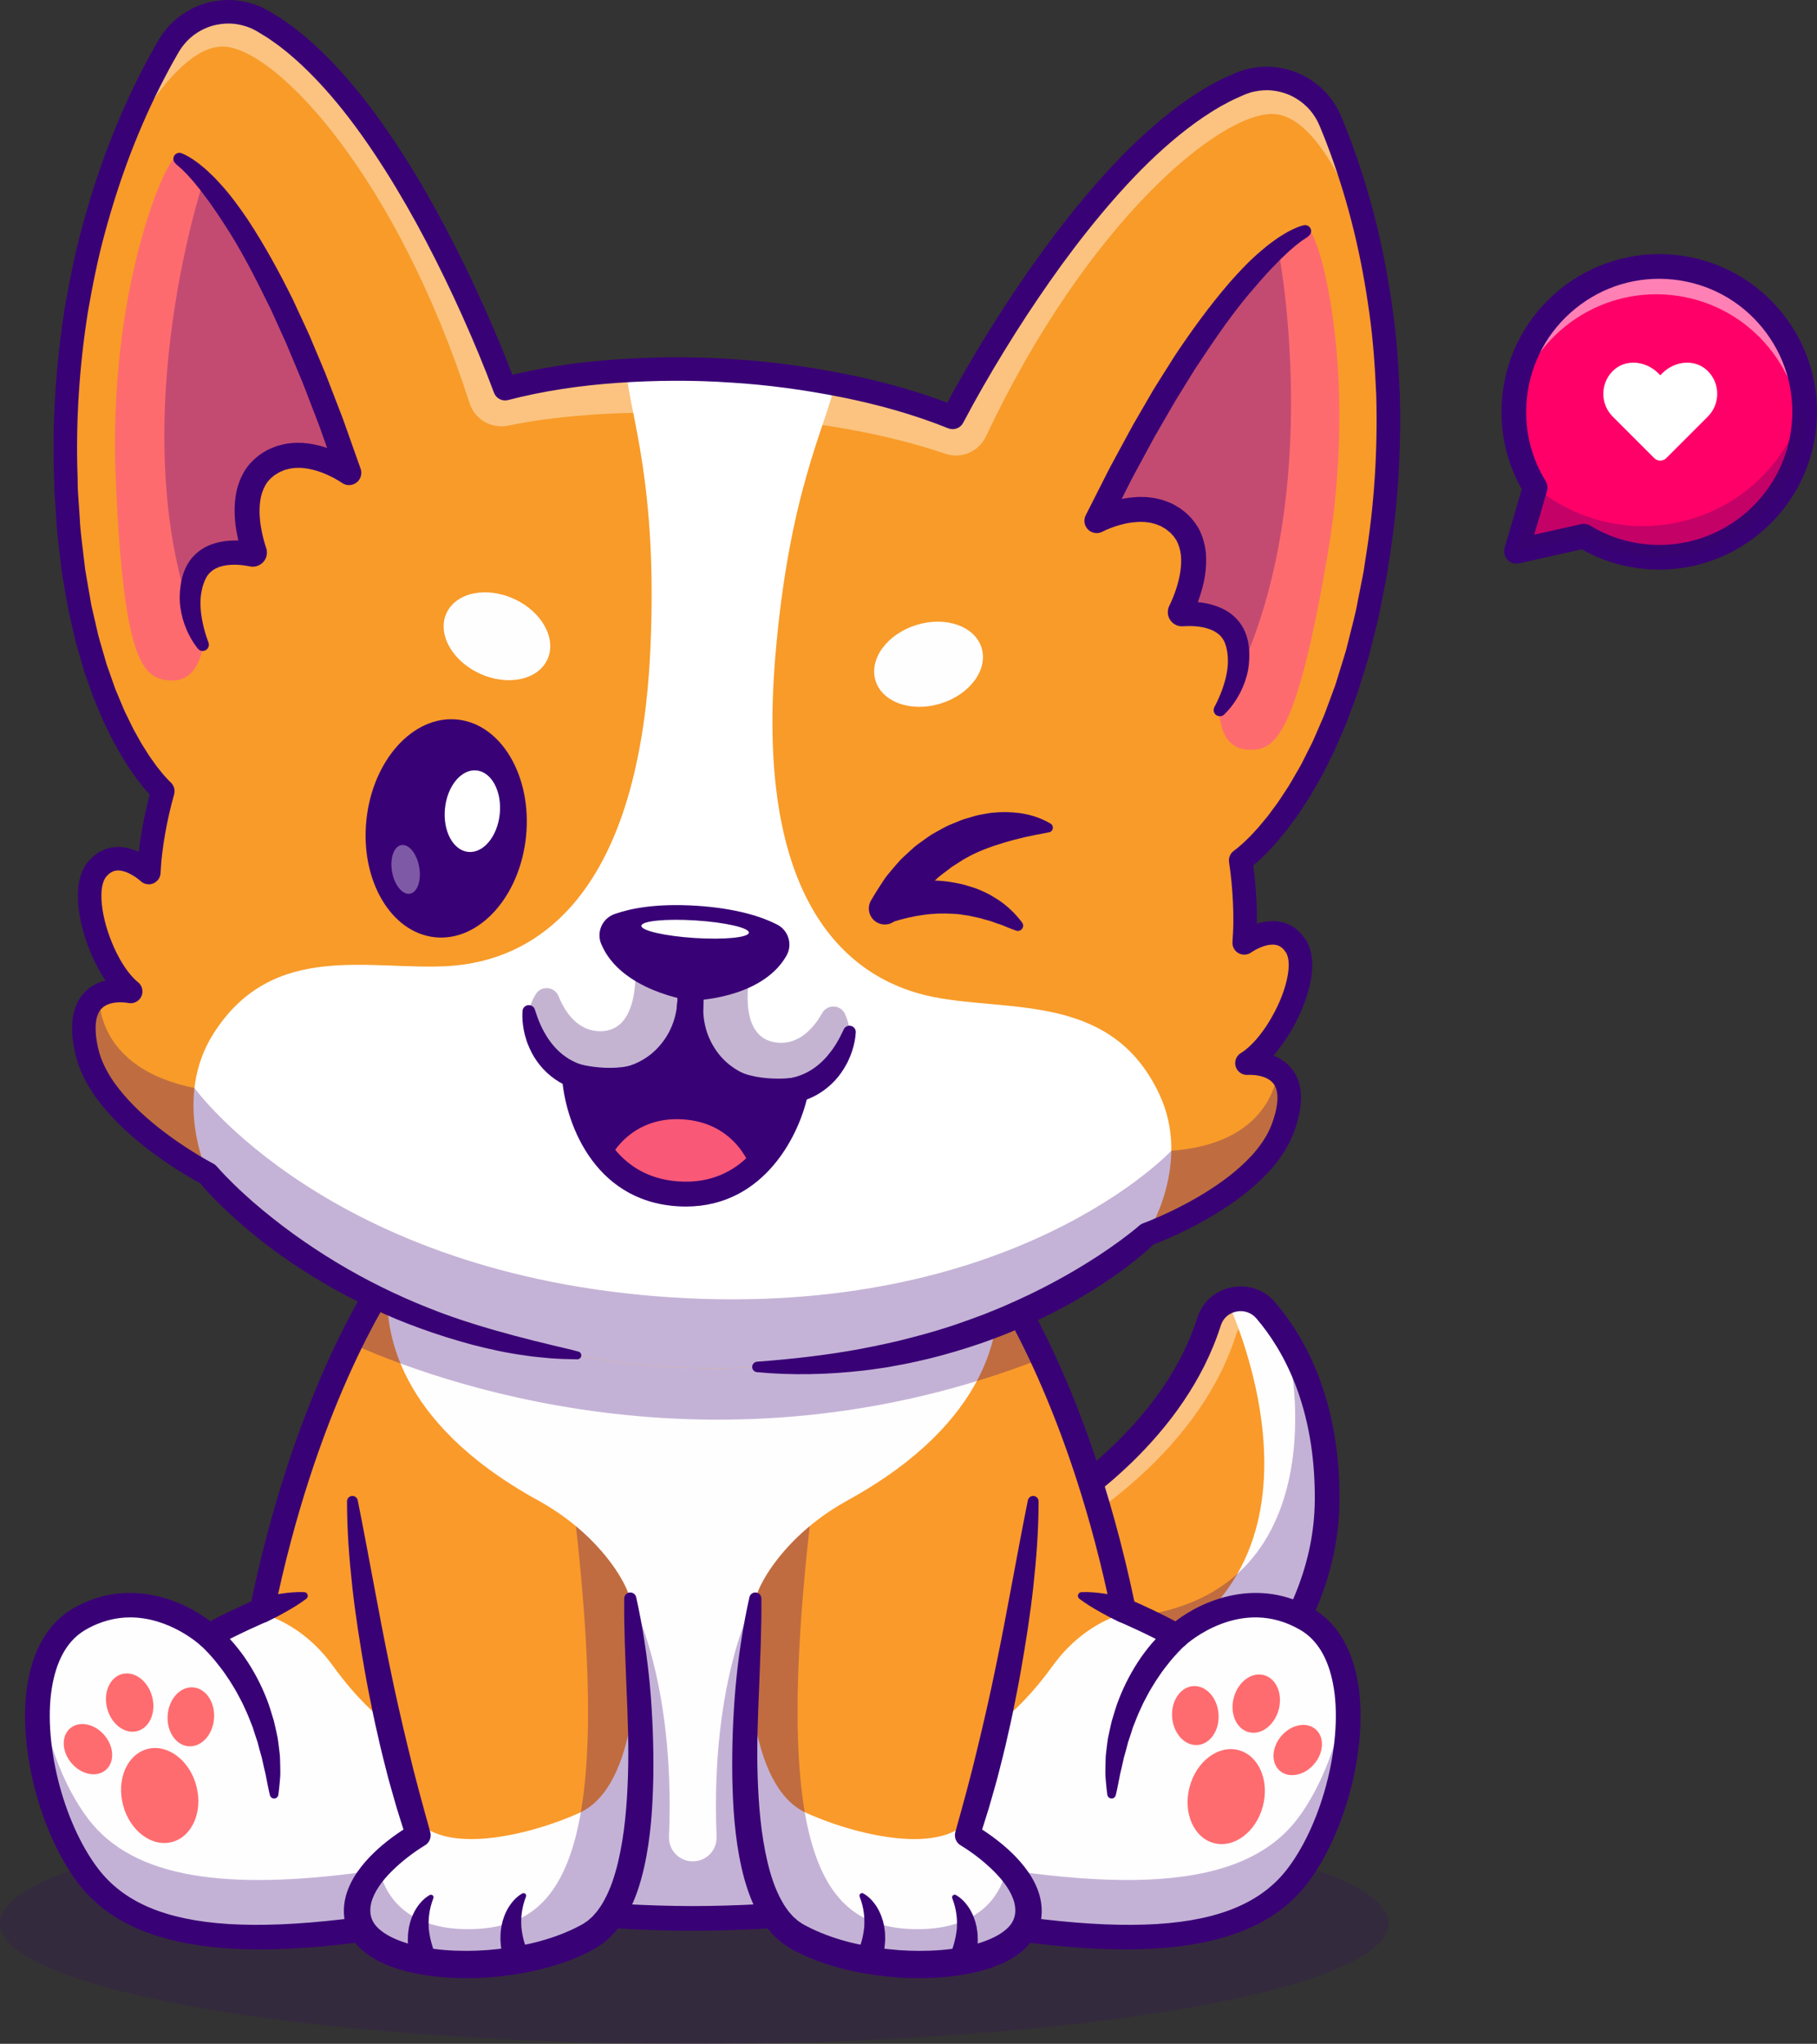 <?xml version="1.0" encoding="utf-8"?>
<!-- Generator: Adobe Illustrator 25.2.3, SVG Export Plug-In . SVG Version: 6.00 Build 0)  -->
<svg version="1.1" id="Layer_1" xmlns="http://www.w3.org/2000/svg" xmlns:xlink="http://www.w3.org/1999/xlink" x="0px" y="0px"
	 viewBox="0 0 2632.99 2961.33" style="enable-background:new 0 0 2632.99 2961.33;" xml:space="preserve">
<rect x="0" y="0" width="2632.99" height="2961.33" fill="#333333" stroke="none"/>
<style type="text/css">
	.st0{opacity:0.2;}
	.st1{fill:#390565;}
	.st2{fill:#FA9A2A;}
	.st3{fill:#FFFEFF;}
	.st4{opacity:0.3;}
	.st5{fill:#390176;}
	.st6{opacity:0.4;}
	.st7{fill:#FF6C6F;}
	.st8{fill:#F89B29;}
	.st9{fill:#FFFFFF;}
	.st10{opacity:0.35;}
	.st11{fill:#F95877;}
	.st12{fill:#FE6B6F;}
	.st13{fill:#FF0068;}
	.st14{opacity:0.5;}
</style>
<g>
	<g>
		<g class="st0">
			<ellipse class="st1" cx="1006.05" cy="2786.79" rx="1006.05" ry="174.54"/>
		</g>
		<g>
			<g>
				<path class="st2" d="M1923.12,2173.72c-1.7,252.47-265.03,413.86-265.03,413.86l-69.71-162.7l-35-81.64l-58.86-137.38
					c0,0,198.63-105.5,257.53-290.83c4.53-14.26,14.65-24.29,26.78-29.36c18.11-7.64,40.7-4.14,55.3,12.9
					c18.65,21.81,38.17,50.58,54.14,87.63C1908.91,2034,1923.66,2095.59,1923.12,2173.72z"/>
			</g>
			<g>
				<path class="st3" d="M1923.12,2173.72c-1.7,252.47-265.03,413.86-265.03,413.86l-69.71-162.7
					c375.88-106.62,210.02-496.28,190.45-539.22c18.11-7.64,40.7-4.14,55.3,12.9C1876.87,1948.47,1924.1,2035.03,1923.12,2173.72z"
					/>
			</g>
			<g class="st4">
				<path class="st5" d="M1923.12,2173.72c-1.7,252.47-265.03,413.86-265.03,413.86l-69.71-162.7l-35-81.64
					c394.14,29.31,317.46-362.59,317.46-362.59s6.38,1.27,17.43,5.55C1908.91,2034,1923.66,2095.59,1923.12,2173.72z"/>
			</g>
			<g class="st6">
				<path class="st3" d="M1627.32,2444.35l-93.86-219.03c0,0,198.63-105.5,257.53-290.83c4.53-14.26,14.65-24.29,26.78-29.36
					c5.89-2.49,12.26-3.77,18.67-3.81c-0.77-0.92-1.55-1.86-2.32-2.76c-14.6-17.04-37.19-20.54-55.3-12.9
					c-12.12,5.06-22.25,15.09-26.78,29.36c-58.91,185.34-257.53,290.83-257.53,290.83l93.86,219.03l69.71,162.7
					c0,0,9.02-5.53,23.7-16.12L1627.32,2444.35z"/>
			</g>
			<g>
				<path class="st5" d="M1658.07,2605.49c-1.82,0-3.65-0.28-5.42-0.84c-4.95-1.57-8.97-5.23-11.02-10l-163.55-381.76
					c-3.66-8.55-0.16-18.48,8.05-22.85c2.47-1.32,192.99-104.7,248.85-280.45c7.29-22.93,25.78-39.49,49.48-44.31
					c23.82-4.84,47.48,3.26,63.25,21.66c43.12,50.31,94.31,140.92,93.31,286.9c-1.78,259.45-262.5,422.21-273.6,429.01
					C1664.58,2604.59,1661.34,2605.49,1658.07,2605.49z M1517.25,2213.46l148.75,347.2c57.37-40.69,237.85-184.74,239.24-387.07
					c0.93-134.93-45.55-217.7-84.7-263.37c-7.2-8.4-18.03-12.09-28.96-9.87c-10.79,2.19-19.2,9.7-22.5,20.08
					C1717.34,2083.26,1565.16,2184.85,1517.25,2213.46z"/>
			</g>
		</g>
		<g>
			<g>
				<path class="st2" d="M1879.75,2718.59c-87.34,114.26-293.27,105.01-591.7,42.55c0,0-151.75,18.5-284.12,18.5
					s-284.12-18.5-284.12-18.5c-298.43,62.46-504.36,71.71-591.7-42.55c-76.38-99.9-112.8-314.06-13.87-372.18
					c98.88-58.13,188.26,24.29,188.26,24.29c26.44-14.9,58.71-29.45,71.52-35.1c3.6-1.61,5.7-2.48,5.7-2.48
					c36.07-175.45,87.09-304.08,127.79-387.23c10.52-21.47,20.35-39.92,29.06-55.35c22.49-39.77,37.49-59.49,37.49-59.49h859.75
					c0,0,34.32,45.18,77.02,136.8c38.7,83.15,84.32,204.57,117.33,365.27c0,0,43.38,18.5,77.21,37.58c0,0,89.38-82.42,188.26-24.29
					C1992.55,2404.53,1956.13,2618.69,1879.75,2718.59z"/>
			</g>
			<g>
				<path class="st3" d="M1879.75,2718.59c-87.34,114.26-293.27,105.01-591.7,42.55c0,0-151.75,18.5-284.12,18.5
					c-39.43,0-80.67-1.66-119.03-3.94c-42.31-2.53-81.25-5.89-110.66-8.76c-33.35-3.21-54.43-5.79-54.43-5.79
					c-38.27,8.03-75.02,15.14-110.22,21.23c-29.45,5.16-57.79,9.54-85,13.14c-193.66,25.61-329.73,10.42-396.48-76.92
					c-76.38-99.9-112.8-314.06-13.87-372.18c98.88-58.13,188.26,24.29,188.26,24.29c26.44-14.9,58.71-29.45,71.52-35.1
					c11,3.26,21.37,7.5,30.91,12.02c31.06,14.9,57.25,38.02,77.41,65.92c143.71,198.68,289.18,131.1,369.51,38.65
					c37.1-42.74,60.27-90.79,62.85-120.3c0.58-6.62,0.1-12.27-1.46-16.75c-1.56-4.38-3.31-8.76-5.31-13.05
					c-9.06-19.86-22.39-38.51-36.32-54.62c-11.34-13.1-23.76-25.17-37.05-36.22c-17.19-14.31-35.88-26.87-55.5-37.68
					c-212.36-116.89-214.79-252.62-218.15-283.04c22.49-39.77,13.14-59.49,13.14-59.49h859.75c0,0-9.35,19.72,13.14,59.49
					c-3.36,30.43-5.79,166.16-218.15,283.04c-34.81,19.18-66.55,43.81-92.55,73.9c-16.94,19.62-32.96,42.89-41.62,67.67
					c-23.66,67.57,205.83,409.57,430.9,98.39c20.15-27.9,46.35-51.02,77.41-65.92c9.54-4.53,19.91-8.76,30.91-12.02
					c12.8,5.65,45.08,20.2,71.52,35.1c0,0,89.38-82.42,188.26-24.29C1992.55,2404.53,1956.13,2618.69,1879.75,2718.59z"/>
			</g>
			<g class="st4">
				<path class="st5" d="M1951.03,2447.46c-8.36,69.33-35.41,141.45-71.29,188.37c-87.34,114.26-293.27,105.01-591.7,42.55
					c0,0-91.67,11.17-194.65,16.15c-11.01-71.47-34.85-261.47,1.23-379.38c0,0-65.71,115.31-56.22,345.88
					c0.8,19.44-14.62,35.84-34.08,35.84c-0.13,0-0.27,0-0.4,0c-0.12,0-0.24,0-0.36,0c-19.47-0.01-34.92-16.38-34.12-35.84
					c9.49-230.57-56.22-345.88-56.22-345.88c36.08,117.91,12.25,307.9,1.23,379.38c-9.99-0.48-19.87-1.02-29.57-1.6
					c-42.31-2.53-81.25-5.89-110.66-8.76c-33.35-3.21-54.43-5.79-54.43-5.79c-38.27,8.03-75.02,15.14-110.22,21.23
					c-29.45,5.16-57.79,9.54-85,13.14c-193.66,25.61-329.73,10.42-396.48-76.92c-35.88-46.92-62.93-119.04-71.29-188.37
					c-12.51,87.98,20.54,204.75,71.29,271.13c66.74,87.34,202.81,102.53,396.48,76.92c27.21-3.6,55.55-7.98,85-13.14
					c35.2-6.09,71.95-13.19,110.22-21.23c0,0,21.08,2.58,54.43,5.79c29.4,2.87,68.35,6.23,110.66,8.76
					c38.36,2.29,79.6,3.94,119.03,3.94c132.37,0,284.12-18.5,284.12-18.5c298.43,62.46,504.36,71.71,591.7-42.55
					C1930.5,2652.21,1963.55,2535.43,1951.03,2447.46z"/>
			</g>
			<g>
				<g>
					
						<ellipse transform="matrix(0.966 -0.258 0.258 0.966 -662.933 147.433)" class="st7" cx="230.85" cy="2602.15" rx="54.91" ry="69.71"/>
				</g>
				<g>
					
						<ellipse transform="matrix(0.966 -0.258 0.258 0.966 -629.694 131.678)" class="st7" cx="187.36" cy="2467.44" rx="33.7" ry="42.79"/>
				</g>
				<g>
					
						<ellipse transform="matrix(0.759 -0.651 0.651 0.759 -1619.267 693.144)" class="st7" cx="127.11" cy="2534.92" rx="31.3" ry="39.73"/>
				</g>
				<g>
					
						<ellipse transform="matrix(0.077 -0.997 0.997 0.077 -2223.825 2571.854)" class="st7" cx="276.6" cy="2486.55" rx="42.79" ry="33.7"/>
				</g>
			</g>
			<g>
				<g>
					
						<ellipse transform="matrix(0.258 -0.966 0.966 0.258 -1195.247 3648.383)" class="st7" cx="1777.02" cy="2602.15" rx="69.71" ry="54.91"/>
				</g>
				<g>
					
						<ellipse transform="matrix(0.258 -0.966 0.966 0.258 -1032.816 3590.401)" class="st7" cx="1820.51" cy="2467.44" rx="42.79" ry="33.7"/>
				</g>
				<g>
					
						<ellipse transform="matrix(0.651 -0.759 0.759 0.651 -1267.858 2312.918)" class="st7" cx="1880.76" cy="2534.92" rx="39.73" ry="31.3"/>
				</g>
				<g>
					
						<ellipse transform="matrix(0.997 -0.077 0.077 0.997 -185.395 139.931)" class="st7" cx="1731.27" cy="2486.55" rx="33.7" ry="42.79"/>
				</g>
			</g>
			<g class="st4">
				<path class="st5" d="M1510.82,1967.84c-475.83,186.89-888.66,30.09-1003.31-21.96c10.52-21.47,20.35-39.92,29.06-55.35
					c22.49-39.77,37.49-59.49,37.49-59.49h859.75C1433.81,1831.04,1468.13,1876.22,1510.82,1967.84z"/>
			</g>
			<g>
				<g>
					<path class="st5" d="M1716.41,2384.76l-2.16,2.02c-0.8,0.72-1.65,1.62-2.48,2.45c-1.67,1.65-3.35,3.38-5.01,5.17
						c-1.68,1.73-3.33,3.53-4.91,5.42c-1.61,1.86-3.3,3.62-4.85,5.55c-6.21,7.68-12.42,15.45-17.86,23.83
						c-2.81,4.12-5.66,8.22-8.14,12.58c-2.55,4.3-5.28,8.51-7.52,13.01c-2.32,4.45-4.89,8.78-7.03,13.33l-6.32,13.73
						c-2.12,4.58-3.77,9.37-5.7,14.05l-2.8,7.07l-2.3,7.25c-1.48,4.86-3.19,9.66-4.77,14.52c-1.27,4.94-2.5,9.9-3.94,14.83
						l-2.1,7.43l-1.67,7.54c-1.17,5.03-2.2,10.1-3.52,15.17c-2.19,10.18-3.79,20.52-6.4,30.96l-0.13,0.52
						c-0.83,3.32-4.2,5.35-7.53,4.51c-2.53-0.63-4.3-2.74-4.64-5.17c-0.75-5.42-1.38-10.88-1.86-16.36
						c-0.41-5.48-1.17-11.01-1.01-16.5c-0.03-5.51,0.22-11.02,0.33-16.57c0.08-2.77,0.11-5.55,0.37-8.31l0.98-8.26
						c0.61-5.52,1.42-11.02,2.2-16.54c1.12-5.45,2.27-10.91,3.55-16.35l1.91-8.17l2.44-8.03c1.69-5.34,3.13-10.77,5.06-16.05
						c7.59-21.15,17.61-41.52,29.89-60.58c6.11-9.54,12.99-18.65,20.37-27.37c3.8-4.31,7.54-8.61,11.76-12.65
						c2.04-2.05,4.11-4.1,6.38-6.05c1.12-0.99,2.17-1.97,3.4-2.97c1.23-1.01,2.25-1.9,3.91-3.18c7.82-6.01,19.04-4.55,25.05,3.27
						c5.64,7.34,4.7,17.66-1.89,23.87L1716.41,2384.76z"/>
				</g>
				<g>
					<path class="st5" d="M1621.87,2349.85c-9.83-4.34-19.6-9.61-29.23-15.05c-9.64-5.49-19.2-11.22-28.47-18.26l-0.03-0.02
						c-2.37-1.8-2.83-5.18-1.03-7.54c1-1.32,2.52-2.05,4.06-2.12c11.75-0.49,23.1,0.68,34.27,2.35c11.19,1.72,22.16,3.82,32.97,7.14
						c9.46,2.91,14.78,12.94,11.87,22.4c-2.91,9.46-12.94,14.78-22.4,11.87c-0.65-0.2-1.27-0.43-1.88-0.69L1621.87,2349.85z"/>
				</g>
				<g>
					<path class="st5" d="M313.66,2356.62c1.66,1.27,2.68,2.16,3.91,3.18c1.23,1,2.28,1.98,3.4,2.97c2.26,1.95,4.34,4,6.38,6.05
						c4.22,4.04,7.96,8.34,11.76,12.65c7.39,8.72,14.26,17.83,20.37,27.37c12.28,19.06,22.31,39.43,29.89,60.58
						c1.93,5.27,3.37,10.71,5.06,16.05l2.44,8.03l1.91,8.17c1.29,5.43,2.43,10.9,3.55,16.35c0.78,5.52,1.59,11.02,2.2,16.54
						l0.98,8.26c0.25,2.76,0.29,5.54,0.37,8.31c0.11,5.55,0.36,11.06,0.33,16.57c0.16,5.5-0.6,11.03-1.01,16.5
						c-0.48,5.48-1.11,10.94-1.86,16.36c-0.47,3.4-3.6,5.77-7,5.3c-2.58-0.36-4.57-2.25-5.17-4.64l-0.13-0.53
						c-2.61-10.44-4.22-20.78-6.4-30.96c-1.31-5.07-2.35-10.14-3.52-15.17l-1.67-7.54l-2.1-7.43c-1.44-4.94-2.68-9.89-3.94-14.83
						c-1.58-4.86-3.29-9.67-4.77-14.52l-2.3-7.25l-2.8-7.07c-1.92-4.68-3.58-9.47-5.7-14.05l-6.32-13.73
						c-2.14-4.55-4.71-8.88-7.03-13.33c-2.24-4.5-4.96-8.7-7.52-13.01c-2.48-4.36-5.33-8.46-8.14-12.58
						c-5.43-8.37-11.65-16.15-17.86-23.83c-1.55-1.93-3.24-3.69-4.85-5.55c-1.59-1.89-3.23-3.69-4.91-5.42
						c-1.66-1.79-3.34-3.52-5.01-5.17c-0.83-0.83-1.68-1.72-2.48-2.45l-2.16-2.02l-1.01-0.94c-7.2-6.75-7.57-18.05-0.83-25.25
						C296.05,2351.81,306.45,2351.12,313.66,2356.62z"/>
				</g>
				<g>
					<path class="st5" d="M373.55,2316.34c10.81-3.32,21.78-5.43,32.97-7.14c11.17-1.67,22.52-2.84,34.27-2.35
						c2.97,0.12,5.28,2.63,5.15,5.61c-0.07,1.66-0.88,3.11-2.1,4.05l-0.05,0.04c-9.27,7.03-18.83,12.76-28.47,18.26
						c-9.62,5.44-19.4,10.72-29.23,15.05l-0.05,0.02c-9.06,4-19.64-0.1-23.63-9.16c-4-9.06,0.11-19.64,9.16-23.63
						C372.2,2316.8,372.92,2316.54,373.55,2316.34z"/>
				</g>
			</g>
			<g>
				<path class="st5" d="M376.99,2824.54c-114.78,0-209.38-24.83-263.08-95.06c-58.44-76.44-90.38-206.99-72.71-297.23
					c9.22-47.07,31.34-82.09,63.98-101.27c79.79-46.89,160.08-12.29,199.47,18.15c22.76-12.14,46.93-23.17,59.46-28.72
					c69.75-331.75,190.59-493.43,195.74-500.2c3.38-4.45,8.65-7.06,14.24-7.06h859.72c5.59,0,10.86,2.61,14.24,7.06
					c5.15,6.78,125.99,168.46,195.74,500.2c12.53,5.56,36.69,16.58,59.46,28.72c39.39-30.45,119.68-65.05,199.47-18.15
					c32.64,19.18,54.76,54.2,63.98,101.27c17.67,90.23-14.27,220.79-72.71,297.23c-102,133.41-351.62,103-606.73,49.76
					c-21.97,2.57-161.53,18.29-283.3,18.29s-261.34-15.72-283.3-18.29C599.82,2804.44,480.24,2824.54,376.99,2824.54z
					 M188.67,2343.48c-20.4,0-42.6,4.96-65.37,18.34c-23.89,14.04-39.7,40.05-46.99,77.3c-15.67,80.01,13.95,200.51,66.03,268.62
					c73.02,95.5,239.27,105.9,573.84,35.87c1.91-0.4,3.88-0.48,5.83-0.25c1.51,0.19,152.23,18.38,281.93,18.38
					c129.71,0,280.42-18.2,281.93-18.38c1.94-0.23,3.92-0.15,5.83,0.25c334.57,70.02,500.82,59.64,573.84-35.87
					c52.07-68.11,81.69-188.61,66.02-268.62c-7.29-37.25-23.11-63.26-46.99-77.3c-85.98-50.53-163.84,19.06-167.11,22.05
					c-5.71,5.21-14.16,6.19-20.89,2.4c-32.55-18.36-75.03-36.54-75.45-36.72c-5.4-2.3-9.32-7.11-10.5-12.85
					c-59.81-291.1-162.33-453.11-186.07-487.78H583.33c-23.73,34.65-126.25,196.66-186.07,487.78c-1.18,5.75-5.11,10.55-10.5,12.85
					c-0.42,0.18-42.9,18.36-75.45,36.72c-6.77,3.82-15.21,2.83-20.92-2.43C288,2381.67,245.28,2343.48,188.67,2343.48z"/>
			</g>
		</g>
		<g>
			<g>
				<path class="st2" d="M854.23,2805.1c-106.42,61.29-318.14,55.5-335.48-24.29c-2.68-12.37-1.17-24.49,3.07-35.98
					c5.6-15.04,15.82-29.06,27.31-41.19c25.41-27.02,56.96-44.89,56.96-44.89c-3.55-11.25-6.96-22.54-10.22-33.88
					c-64.8-222.43-85.24-450.27-85.24-450.27c110.75-9.06,247.99,53.31,330.27,97.9c36.95,20.01,62.85,36.46,70.2,41.23
					c1.41,0.93,2.14,1.41,2.14,1.41c0.83,8.13,1.8,17.23,2.78,27.07c0.29,1.95,0.49,3.94,0.63,5.94c0.29,3.46,0.63,7.11,1.07,10.86
					c1.27,12.8,2.58,26.63,3.8,41.19C933.64,2542.11,940.45,2755.39,854.23,2805.1z"/>
			</g>
			<g>
				<path class="st3" d="M854.23,2805.1c-106.42,61.29-318.14,55.5-335.48-24.29c-14.07-64.6,87.34-122.05,87.34-122.05
					c-3.55-11.25-6.96-22.54-10.22-33.88c32.67,66.11,163.82,37.63,243.32,2.04c87.92-39.34,82.32-226.72,82.32-226.72
					C933.64,2542.11,940.45,2755.39,854.23,2805.1z"/>
			</g>
			<g class="st4">
				<path class="st5" d="M921.51,2400.2c-1.22-14.56-2.53-28.38-3.8-41.19c-0.44-3.75-0.78-7.4-1.07-10.86
					c-0.15-2-0.34-3.99-0.63-5.94c-0.34-3.5-0.78-6.96-1.31-10.32c-0.97-6.28-2.19-12.32-3.6-18.16c-0.92-3.99-2-7.84-3.16-11.64
					c-9.06-19.86-22.39-38.51-36.32-54.62c-11.34-13.1-23.76-25.17-37.05-36.22c2.34,21.13,4.48,41.58,6.33,61.24
					c6.43,68.11,10.03,127.7,10.95,179.69c3.31,185.34-26.63,274.91-77.6,314.74c-25.07,19.52-55.21,27.12-88.94,28.14
					c-32.28,0.97-56.91-4.28-75.7-12.71c-56.42-25.17-60.46-78.72-60.46-78.72l-27.31,41.19c-4.24,11.49-5.74,23.61-3.07,35.98
					c1.12,5.21,3.12,10.13,5.84,14.7c38.75,65.58,230.17,66.89,329.63,9.59c11.93-6.86,22.05-16.89,30.67-29.4
					C938.46,2697.75,931.98,2522.49,921.51,2400.2z"/>
			</g>
			<g>
				<g>
					<path class="st5" d="M627.74,2751.03c-2.75,7.24-4.78,14.88-5.71,22.13c-1.08,7.27-1.09,14.39-0.7,21.33
						c0.76,7,1.94,13.78,3.82,20.54c0.8,3.37,2.14,6.73,3.04,10.09c1.2,3.35,2.53,6.69,3.52,10.13l0.52,1.83
						c2.71,9.47-2.77,19.35-12.24,22.07c-9.02,2.58-18.43-2.32-21.65-10.97c-1.61-4.37-3.1-8.78-4.32-13.28
						c-0.53-2.3-0.94-4.64-1.4-6.95c-0.46-2.31-0.92-4.61-1.03-7.03l-0.57-7.13c-0.18-2.36,0.06-4.82,0.08-7.2
						c-0.05-4.77,0.85-9.6,1.53-14.31c1.85-9.46,5.31-18.58,10.25-26.64c5.09-8.04,11.26-15,19.72-19.87
						c1.8-1.03,4.1-0.42,5.13,1.38c0.58,1.01,0.64,2.18,0.26,3.19L627.74,2751.03z"/>
				</g>
				<g>
					<path class="st5" d="M761.93,2748.71c-2.75,7.24-4.78,14.88-5.71,22.13c-1.08,7.27-1.09,14.39-0.7,21.33
						c0.76,7,1.94,13.78,3.82,20.54c0.8,3.37,2.14,6.73,3.04,10.09c1.2,3.35,2.53,6.69,3.52,10.13l0.52,1.83
						c2.71,9.47-2.77,19.35-12.24,22.07c-9.02,2.58-18.43-2.32-21.65-10.97c-1.61-4.37-3.1-8.78-4.32-13.28
						c-0.53-2.3-0.94-4.64-1.4-6.95c-0.46-2.31-0.92-4.61-1.03-7.03l-0.57-7.13c-0.18-2.36,0.06-4.82,0.08-7.2
						c-0.05-4.77,0.85-9.6,1.53-14.31c1.85-9.46,5.31-18.58,10.25-26.64c5.09-8.04,11.26-15,19.72-19.87
						c1.8-1.03,4.1-0.42,5.13,1.38c0.58,1.01,0.64,2.18,0.26,3.19L761.93,2748.71z"/>
				</g>
			</g>
			<g>
				<path class="st5" d="M518.39,2173.91c8.12,40.26,15.56,80.7,23.14,120.96c7.58,40.29,15.03,80.55,23.46,120.59
					c8.14,40.1,17.27,79.95,26.94,119.61c9.41,39.75,20.31,79.03,31.22,118.31l0.32,1.15c2.2,7.93-1.56,16.1-8.57,19.76l-0.01,0
					c-3.78,2.28-8.29,5.24-12.37,8.08c-4.16,2.9-8.25,5.91-12.25,9.02c-7.98,6.23-15.56,12.88-22.56,19.83
					c-13.94,13.8-25.53,29.75-29.62,45.29c-1.86,7.62-2.1,15.28,0.03,21.83c1.81,6.19,5.84,12.02,11.93,17.32
					c12.27,10.64,30.83,17.99,49.87,22.75c19.27,4.71,39.61,7.2,60.11,7.92c20.51,0.8,41.22,0.01,61.72-2.33
					c40.88-4.61,81.76-14.77,116.81-32.97c2.09-1.16,4.49-2.3,6.34-3.47l5.1-3.43c1.8-0.97,3.25-2.61,4.86-3.96
					c1.53-1.49,3.31-2.59,4.68-4.36c2.87-3.33,5.94-6.43,8.42-10.36c1.28-1.91,2.73-3.62,3.89-5.67l3.51-6.13
					c9.25-16.56,15.57-35.91,20.31-55.77c9.43-39.93,12.95-82.3,14.28-124.63c1.38-42.43-0.27-85.16-2.12-127.95
					c-1.59-42.83-3.77-85.77-3.3-129.28c0.05-4.85,4.02-8.73,8.87-8.68c4.16,0.04,7.61,2.97,8.47,6.86l0.01,0.04
					c9.46,42.4,15.93,85.43,19.98,128.81c3.8,43.4,5.46,87.08,4.85,131.03c-0.85,43.92-3.51,88.23-13.54,132.57
					c-5.13,22.11-11.96,44.37-23.56,65.72l-4.5,7.95c-1.5,2.65-3.46,5.16-5.18,7.74c-3.33,5.22-7.69,10-11.91,14.81
					c-2,2.47-4.71,4.51-7.07,6.76c-2.49,2.16-4.76,4.5-7.64,6.29l-8.32,5.64c-2.72,1.7-5.2,2.91-7.82,4.38
					c-20.7,11.29-42.48,18.85-64.39,24.97c-21.96,6.02-44.24,9.93-66.65,12.46c-22.41,2.52-44.98,3.36-67.63,2.45
					c-22.64-0.86-45.4-3.58-68.1-9.15c-22.53-5.88-45.79-13.93-66.26-31.88c-10.04-8.91-19.12-21.32-23.11-36
					c-4.13-14.21-3.24-28.92,0.26-42.13c3.71-13.11,9.8-24.69,16.86-34.77c7.08-10.12,15.04-19.1,23.48-27.24
					c8.4-8.2,17.36-15.5,26.54-22.37c4.61-3.41,9.3-6.69,14.07-9.85c4.87-3.21,9.44-6.1,14.99-9.26l0.02-0.01l-8.25,20.92
					c-3.2-9.89-6.48-19.77-9.53-29.72l-4.64-14.9l-4.29-14.99c-2.84-10-5.78-19.97-8.44-30.02l-7.65-30.21
					c-2.59-10.06-4.83-20.2-7.11-30.32c-2.23-10.13-4.7-20.22-6.73-30.4c-4.1-20.34-8.24-40.67-11.83-61.08
					c-7.15-40.84-13.69-81.77-18.24-122.96c-4.52-41.21-7.71-82.47-7.66-124.19c0.01-4.31,3.51-7.8,7.82-7.8
					c3.78,0,6.93,2.69,7.65,6.26L518.39,2173.91z"/>
			</g>
		</g>
		<g>
			<g>
				<path class="st2" d="M1153.64,2805.1c106.42,61.29,318.15,55.5,335.48-24.29c2.68-12.37,1.17-24.49-3.07-35.98
					c-5.6-15.04-15.82-29.06-27.31-41.19c-25.41-27.02-56.96-44.89-56.96-44.89c3.55-11.25,6.96-22.54,10.22-33.88
					c64.8-222.43,85.24-450.27,85.24-450.27c-110.75-9.06-247.99,53.31-330.27,97.9c-36.95,20.01-62.85,36.46-70.2,41.23
					c-1.41,0.93-2.14,1.41-2.14,1.41c-0.83,8.13-1.8,17.23-2.78,27.07c-0.29,1.95-0.49,3.94-0.63,5.94
					c-0.29,3.46-0.63,7.11-1.07,10.86c-1.27,12.8-2.58,26.63-3.8,41.19C1074.23,2542.11,1067.42,2755.39,1153.64,2805.1z"/>
			</g>
			<g>
				<path class="st3" d="M1153.64,2805.1c106.42,61.29,318.15,55.5,335.48-24.29c14.07-64.6-87.34-122.05-87.34-122.05
					c3.55-11.25,6.96-22.54,10.22-33.88c-32.67,66.11-163.82,37.63-243.32,2.04c-87.92-39.34-82.32-226.72-82.32-226.72
					C1074.23,2542.11,1067.42,2755.39,1153.64,2805.1z"/>
			</g>
			<g class="st4">
				<path class="st5" d="M1086.36,2400.2c1.22-14.56,2.53-28.38,3.8-41.19c0.44-3.75,0.78-7.4,1.07-10.86
					c0.15-2,0.34-3.99,0.63-5.94c0.34-3.5,0.78-6.96,1.31-10.32c0.97-6.28,2.19-12.32,3.6-18.16c0.93-3.99,2-7.84,3.16-11.64
					c9.06-19.86,22.39-38.51,36.32-54.62c11.34-13.1,23.76-25.17,37.05-36.22c-2.34,21.13-4.48,41.58-6.33,61.24
					c-6.43,68.11-10.03,127.7-10.95,179.69c-3.31,185.34,26.63,274.91,77.6,314.74c25.07,19.52,55.21,27.12,88.94,28.14
					c32.28,0.97,56.91-4.28,75.7-12.71c56.42-25.17,60.46-78.72,60.46-78.72l27.31,41.19c4.24,11.49,5.74,23.61,3.07,35.98
					c-1.12,5.21-3.12,10.13-5.84,14.7c-38.75,65.58-230.17,66.89-329.63,9.59c-11.93-6.86-22.05-16.89-30.67-29.4
					C1069.41,2697.75,1075.89,2522.49,1086.36,2400.2z"/>
			</g>
			<g>
				<g>
					<path class="st5" d="M1385.27,2745.76c8.46,4.86,14.63,11.83,19.72,19.87c4.93,8.07,8.39,17.18,10.25,26.64
						c0.69,4.71,1.59,9.54,1.53,14.31c0.03,2.38,0.26,4.84,0.08,7.2l-0.57,7.13c-0.11,2.42-0.57,4.72-1.03,7.03
						c-0.46,2.31-0.86,4.65-1.4,6.95c-1.22,4.51-2.71,8.92-4.32,13.28c-3.41,9.24-13.68,13.97-22.92,10.56
						c-8.8-3.25-13.51-12.71-10.99-21.59l0.54-1.89c0.99-3.44,2.32-6.78,3.52-10.13c0.9-3.36,2.24-6.72,3.04-10.09
						c1.88-6.76,3.06-13.55,3.82-20.54c0.39-6.94,0.38-14.06-0.7-21.33c-0.93-7.24-2.96-14.89-5.71-22.13l-0.25-0.67
						c-0.74-1.94,0.24-4.11,2.18-4.85C1383.15,2745.09,1384.33,2745.23,1385.27,2745.76z"/>
				</g>
				<g>
					<path class="st5" d="M1251.07,2743.45c8.46,4.86,14.63,11.83,19.72,19.87c4.93,8.07,8.39,17.18,10.25,26.64
						c0.69,4.71,1.59,9.54,1.53,14.31c0.03,2.38,0.26,4.84,0.08,7.2l-0.57,7.13c-0.11,2.42-0.57,4.72-1.03,7.03
						c-0.46,2.31-0.86,4.65-1.4,6.95c-1.22,4.51-2.71,8.92-4.32,13.28c-3.41,9.24-13.68,13.97-22.92,10.56
						c-8.8-3.25-13.51-12.71-10.99-21.59l0.54-1.89c0.99-3.44,2.32-6.78,3.52-10.13c0.9-3.36,2.24-6.72,3.04-10.09
						c1.88-6.76,3.06-13.55,3.82-20.54c0.39-6.94,0.38-14.06-0.7-21.33c-0.93-7.24-2.96-14.89-5.71-22.13l-0.25-0.67
						c-0.74-1.94,0.24-4.11,2.18-4.85C1248.95,2742.78,1250.13,2742.92,1251.07,2743.45z"/>
				</g>
			</g>
			<g>
				<path class="st5" d="M1504.97,2175.3c0.05,41.72-3.14,82.99-7.66,124.19c-4.55,41.19-11.09,82.12-18.24,122.96
					c-3.59,20.42-7.73,40.74-11.83,61.08c-2.03,10.17-4.5,20.26-6.73,30.4c-2.28,10.12-4.51,20.26-7.11,30.32l-7.65,30.21
					c-2.66,10.05-5.6,20.02-8.44,30.02l-4.29,14.99l-4.64,14.9c-3.05,9.95-6.33,19.82-9.53,29.72l-8.25-20.92l0.02,0.01
					c5.55,3.16,10.12,6.05,14.99,9.26c4.78,3.16,9.47,6.44,14.07,9.85c9.19,6.87,18.15,14.17,26.54,22.37
					c8.43,8.14,16.39,17.11,23.48,27.24c7.07,10.09,13.15,21.66,16.86,34.77c3.5,13.21,4.39,27.92,0.26,42.13
					c-3.99,14.68-13.07,27.08-23.11,36c-20.47,17.95-43.73,26-66.26,31.88c-22.7,5.57-45.45,8.3-68.1,9.15
					c-22.65,0.91-45.22,0.06-67.63-2.45c-22.4-2.53-44.69-6.44-66.65-12.46c-21.91-6.11-43.69-13.68-64.39-24.97
					c-2.62-1.47-5.1-2.68-7.82-4.38l-8.32-5.64c-2.88-1.79-5.15-4.13-7.64-6.29c-2.35-2.25-5.07-4.29-7.07-6.76
					c-4.22-4.81-8.58-9.59-11.91-14.81c-1.73-2.58-3.68-5.09-5.18-7.74l-4.5-7.95c-11.6-21.35-18.43-43.61-23.56-65.72
					c-10.04-44.34-12.7-88.65-13.54-132.57c-0.61-43.94,1.05-87.63,4.85-131.03c4.05-43.37,10.52-86.41,19.98-128.81l0.01-0.03
					c1.05-4.73,5.75-7.71,10.48-6.65c4.06,0.9,6.82,4.49,6.86,8.47c0.47,43.51-1.71,86.45-3.3,129.28
					c-1.84,42.79-3.49,85.51-2.12,127.95c1.33,42.33,4.85,84.7,14.28,124.63c4.73,19.86,11.06,39.21,20.31,55.77l3.51,6.13
					c1.16,2.05,2.62,3.76,3.89,5.67c2.48,3.93,5.55,7.03,8.42,10.36c1.37,1.77,3.15,2.87,4.68,4.36c1.61,1.35,3.06,3,4.86,3.96
					l5.1,3.43c1.85,1.17,4.25,2.31,6.34,3.47c35.05,18.2,75.93,28.36,116.81,32.97c20.51,2.34,41.22,3.13,61.72,2.33
					c20.5-0.73,40.85-3.22,60.11-7.92c19.04-4.76,37.6-12.11,49.87-22.75c6.09-5.3,10.12-11.13,11.93-17.32
					c2.13-6.55,1.89-14.21,0.03-21.83c-4.08-15.54-15.68-31.49-29.62-45.29c-6.99-6.95-14.57-13.6-22.56-19.83
					c-4-3.11-8.09-6.12-12.25-9.02c-4.07-2.84-8.58-5.81-12.37-8.08l-0.01,0c-7.29-3.81-10.7-12.14-8.58-19.76l0.33-1.16
					c10.91-39.29,21.82-78.56,31.22-118.31c9.67-39.67,18.8-79.52,26.94-119.61c8.44-40.04,15.89-80.3,23.46-120.59
					c7.58-40.27,15.01-80.71,23.14-120.96l0.03-0.15c0.85-4.23,4.97-6.96,9.2-6.11C1502.41,2168.4,1504.97,2171.66,1504.97,2175.3z"
					/>
			</g>
		</g>
		<g>
			<g>
				<path class="st8" d="M1797.85,1246.6c0,0,9.99,60.94,5.09,119.7c0,0,49.2-36.16,75.01,4.82
					c24.75,39.3-25.32,142.14-71.12,169.35c0,0,90.47-8.04,51.86,94.9c-35.67,95.08-196.48,153.15-196.48,153.15
					s-206.2,196.58-565.29,192.06c0,0-55.81,4.56-130.34-0.22l-0.05,0c-74.48-4.78-129.24-16.45-129.24-16.45
					c-356.73-41.45-536.09-262.78-536.09-262.78s-152.06-78.16-175.28-177.02c-11.61-49.38,1.05-71.84,18.03-81.68
					c19.81-11.46,45.55-5.81,45.55-5.81c-41.94-32.84-78.45-141.24-48.88-177.05c30.84-37.34,75.01,4.82,75.01,4.82
					c2.66-58.91,20.36-118.07,20.36-118.07S92.26,1020.53,94.52,641.09c0.96-155.46,30.32-286.85,65.83-389.21c0,0,0-0.05,0.06-0.14
					c27.78-80.17,59.3-142.54,83.88-184.87c27.38-47.27,87.62-63.84,135.27-37.17C580.16,142,731.91,563.18,731.91,563.18
					c75.99-20.34,157.73-26.8,220.51-28.23c61.55-1.36,104.89,2.15,106.78,2.32c0.05,0,0.05,0,0.05,0s175.66,7.77,321.34,67.56
					c0,0,204.37-398.32,417.69-484.04c50.68-20.36,108.3,3.78,129.41,54.17c43.16,102.73,108.86,313.4,75.08,588.66
					C1956.49,1140.24,1797.85,1246.6,1797.85,1246.6z"/>
			</g>
			<g>
				
					<ellipse transform="matrix(0.416 -0.909 0.909 0.416 -417.516 1193.383)" class="st3" cx="720.51" cy="921.8" rx="59.58" ry="80.45"/>
			</g>
			<g>
				
					<ellipse transform="matrix(0.955 -0.296 0.296 0.955 -224.646 442.197)" class="st3" cx="1346.03" cy="961.97" rx="80.45" ry="59.58"/>
			</g>
			<g>
				<path class="st9" d="M1680.07,1585.64c-68.56-146.46-215.32-119.03-326.94-140.98c-111.62-21.95-261.03-121.09-229.53-494.65
					c19.96-237.07,72.47-330.59,86.28-393.76c-60.87-9.23-148.78-18.91-150.68-18.98c-1.89-0.17-90.31-1.81-151.87-0.45
					c5.62,64.41,45.74,163.88,35.21,401.56c-16.54,374.52-177.4,453.74-290.91,461.23c-113.51,7.49-255.56-38.48-342.29,98
					c-60.06,94.52-8.14,203.49-8.14,203.49s179.36,221.34,536.09,262.78c0,0,54.77,11.66,129.24,16.45s130.29,0.22,130.29,0.22
					c359.1,4.52,565.29-192.06,565.29-192.06S1727.55,1687.07,1680.07,1585.64z"/>
			</g>
			<g class="st4">
				<path class="st5" d="M1851.26,1552.04c-0.61,8.74-10.8,105.12-153.85,115.25c0,0-227.9,244.36-724.37,212.48
					S281.8,1576.39,281.8,1576.39c-140.58-28.35-138.36-125.23-137.84-133.98c-16.97,9.84-29.64,32.29-18.03,81.68
					c23.21,98.86,175.28,177.02,175.28,177.02s179.36,221.34,536.09,262.78c0,0,54.77,11.66,129.24,16.45l0.05,0l0.05,0
					c74.48,4.78,130.29,0.22,130.29,0.22c359.1,4.52,565.29-192.06,565.29-192.06s160.81-58.07,196.48-153.15
					C1876.53,1587.86,1866.84,1563.97,1851.26,1552.04z"/>
			</g>
			<g class="st4">
				<path class="st1" d="M1003.27,1410.63l-82.74-5.31c0,0,6.48,88.56-50.05,88.85c-33.58,0.17-51.85-27.99-61.14-50.87
					c-5.65-13.92-24.88-15.78-32.83-3.03c-9.28,14.89-15.98,35.96-8.31,62.55c16.36,56.69,77,90.15,146.87,63.33
					S1001.75,1482.36,1003.27,1410.63z"/>
			</g>
			<g class="st4">
				<path class="st1" d="M1003.27,1410.63l82.74,5.31c0,0-17.76,87.01,38.27,94.52c33.29,4.46,55-21.12,67.15-42.63
					c7.39-13.08,26.7-12.47,32.95,1.19c7.3,15.95,11.25,37.71,0.24,63.1c-23.47,54.13-87.9,79.56-153.77,44.03
					C1004.97,1540.62,995.6,1481.96,1003.27,1410.63z"/>
			</g>
			<g class="st6">
				<path class="st3" d="M1927.59,174.96c-21.11-50.38-78.73-74.52-129.41-54.17c-213.32,85.72-417.69,484.04-417.69,484.04
					c-72.77-29.89-153.01-46.75-215.09-56.2c-60.87-9.23-104.31-11.28-106.2-11.36c-1.89-0.17-45.23-3.69-106.78-2.32
					c-62.78,1.43-144.52,7.89-220.51,28.23c0,0-151.74-421.18-352.35-533.49C331.9,3.02,271.66,19.59,244.28,66.86
					c-24.57,42.33-56.09,104.7-83.88,184.87c2.62-5.78,87.77-191.64,166.85-184.03c77.04,7.47,247.78,189.93,353.25,516.6
					c7.58,23.49,31.66,37.45,55.83,32.42c53.84-11.21,159.28-25.67,318.76-15.43c159.47,10.24,262.2,38.06,314.16,56.07
					c23.32,8.08,48.99-2.69,59.51-25.01c146.39-310.5,339.06-469.62,416.42-467.18c79.4,2.56,140.09,197.79,141.94,203.86
					C1969.83,285.97,1946.55,220.08,1927.59,174.96z"/>
			</g>
			<g>
				<g>
					
						<ellipse transform="matrix(0.102 -0.995 0.995 0.102 -613.951 1720.981)" class="st5" cx="646.39" cy="1200.6" rx="158.52" ry="116.25"/>
				</g>
				<g>
					
						<ellipse transform="matrix(0.102 -0.995 0.995 0.102 -555.075 1736.32)" class="st9" cx="684.32" cy="1175.65" rx="59.32" ry="39.89"/>
				</g>
				<g class="st10">
					
						<ellipse transform="matrix(0.984 -0.176 0.176 0.984 -212.309 122.859)" class="st9" cx="587.67" cy="1260.4" rx="19.97" ry="35.76"/>
				</g>
				<g>
					<path class="st5" d="M1519.03,1206.18c-11.07,2.03-22.28,4.25-32.8,6.51c-10.61,2.61-20.86,5-30.84,8.11
						c-19.91,5.97-39.07,12.86-56.68,23.1c-4.47,2.37-8.6,5.43-12.92,8.06c-2.14,1.36-4.34,2.61-6.44,4.03l-6.05,4.7
						c-4.04,3.13-8.24,5.99-12.17,9.27c-3.83,3.44-7.59,6.95-11.51,10.3c-1.93,1.7-3.95,3.31-5.83,5.09l-5.35,5.7
						c-3.53,3.84-7.29,7.47-10.99,11.2c-6.96,7.89-13.65,16.18-21.07,24.01l-30.11-36.23l0,0l4.01-1.71c1.22-0.51,2.4-0.99,3.52-1.4
						c2.28-0.88,4.62-1.7,6.89-2.38c4.56-1.53,9.15-2.68,13.75-3.77c4.59-1.14,9.24-1.88,13.87-2.71c4.67-0.57,9.33-1.23,14-1.68
						c18.73-1.57,37.77-0.33,56.18,3.61l6.89,1.48c2.29,0.53,4.53,1.32,6.78,1.97c4.48,1.44,9.02,2.59,13.39,4.29
						c8.66,3.66,17.27,7.25,25.07,12.41c16.06,9.28,29.62,22.19,40.44,36.48c2.54,3.36,1.88,8.14-1.47,10.68
						c-2.1,1.59-4.75,1.93-7.06,1.14l-0.83-0.29c-4.06-1.41-7.96-2.9-11.74-4.46c-3.79-1.53-7.37-3.29-11.25-4.43
						c-3.83-1.22-7.54-2.54-11.18-3.91c-1.79-0.74-3.68-1.26-5.59-1.69l-5.58-1.57c-7.28-2.41-14.88-3.48-22.12-5.25
						c-3.69-0.67-7.43-1.1-11.11-1.67c-1.85-0.24-3.66-0.62-5.53-0.75l-5.6-0.31c-14.82-1.05-29.7-0.58-44.4,1.59l-10.98,1.73
						c-3.6,0.85-7.27,1.45-10.85,2.29c-3.58,0.86-7.15,1.72-10.63,2.68c-1.79,0.42-3.41,1.02-5.12,1.46
						c-0.88,0.23-1.67,0.47-2.42,0.71l-1.87,0.56l0,0c-10.37,7.49-24.84,5.16-32.33-5.21c-5.58-7.72-5.71-17.72-1.13-25.41
						l3.36-5.61c3.17-5.31,6.44-10.58,9.86-15.77c3.47-5.17,6.6-10.56,10.61-15.39c4.03-4.81,7.99-9.72,12.18-14.42l6.24-7.11
						c2.21-2.27,4.59-4.39,6.89-6.59c4.63-4.37,9.41-8.58,14.12-12.86c4.94-4.04,10.32-7.62,15.48-11.41l7.88-5.51
						c2.74-1.69,5.59-3.21,8.39-4.81c5.7-3.03,11.19-6.38,17.07-9.04l17.88-7.4c6.02-2.28,12.33-3.83,18.46-5.71
						c6.09-2.05,12.55-2.82,18.82-4.07c6.26-1.33,12.72-1.58,19.09-1.99c25.53-1.07,51.1,3.11,73.75,16.56
						c3.25,1.93,4.32,6.12,2.39,9.37c-1.04,1.76-2.75,2.88-4.62,3.23L1519.03,1206.18z"/>
				</g>
				<g>
					<path class="st5" d="M1009.48,1312.39c-59.2-3.8-97.05,4.13-119.23,12.13c-17.48,6.3-26.19,25.98-19.07,43.14
						c28.41,68.44,129.48,82.18,129.48,82.18s101.99-0.7,138.92-64.95c9.26-16.11,3.14-36.74-13.4-45.23
						C1105.2,1328.9,1068.68,1316.2,1009.48,1312.39z"/>
				</g>
				<g>
					
						<ellipse transform="matrix(0.064 -0.998 0.998 0.064 -401.021 2265.449)" class="st9" cx="1007.28" cy="1346.52" rx="12.73" ry="78.09"/>
				</g>
				<g>
					<path class="st5" d="M1021.13,1409.43c-0.42,16.6-1.31,33.4-1.99,49.8c-0.42,14.01,1.99,27.97,6.96,40.93
						c5.07,12.92,12.6,24.91,22.29,34.82c9.77,9.81,21.51,17.58,34.37,22.53l4.83,1.85l5,1.32c3.3,1.06,6.72,1.56,10.15,2.09
						c3.28,0.63,7.16,1.11,10.78,1.22l10.91,0.27c14.4-0.28,28.35-2.79,40.84-8.46c12.48-5.66,23.58-14.3,33.13-25.29
						c4.65-5.56,9.27-11.45,13.15-17.96c3.96-6.32,7.65-13.57,10.61-20l0.49-1.07c2.12-4.59,7.55-6.6,12.14-4.48
						c3.51,1.62,5.51,5.2,5.31,8.83c-0.56,9.85-2.55,18.34-5.37,27.21c-1.43,4.37-3.14,8.65-5.14,12.86
						c-1.75,4.33-4.29,8.28-6.64,12.36c-9.71,16.15-24.34,30.2-41.74,39.38c-17.45,9.25-36.87,13.1-55.61,14.18l-14.06,0.14
						c-4.7-0.04-9.12-0.37-14.05-1.11c-4.82-0.64-9.64-1.33-14.34-2.66l-7.09-1.79l-6.9-2.43c-18.32-6.65-35.25-17.3-48.9-31.16
						c-13.63-13.86-24.35-30.54-31.04-48.75c-6.82-18.15-9.62-37.8-8.16-57.04c1.31-16.84,2.66-33.26,4.34-49.89
						c0.99-9.84,9.77-17.01,19.61-16.02c9.37,0.95,16.31,8.95,16.1,18.2L1021.13,1409.43z"/>
				</g>
				<g>
					<path class="st5" d="M1021.13,1409.43c-0.46,16.71-1.22,33.17-2.08,50.04c-1.01,19.27-6.3,38.4-15.39,55.53
						c-8.96,17.21-21.73,32.37-37.02,44.38c-15.31,12-33.46,20.4-52.49,24.65l-7.15,1.53l-7.26,0.86c-4.83,0.72-9.7,0.79-14.56,0.81
						c-4.98,0.1-9.41-0.14-14.08-0.7l-13.93-1.94c-18.45-3.46-37.22-9.77-53.34-21.17c-16.08-11.33-28.79-27.14-36.36-44.39
						c-1.81-4.35-3.83-8.59-5.01-13.11c-1.44-4.42-2.59-8.89-3.45-13.41c-1.65-9.16-2.55-17.83-1.84-27.68
						c0.36-5.04,4.74-8.84,9.79-8.48c3.85,0.28,6.98,2.9,8.08,6.37l0.36,1.15c2.12,6.76,4.85,14.43,7.97,21.2
						c3.02,6.95,6.84,13.38,10.75,19.49c8.07,12.12,17.97,22.1,29.62,29.32c11.67,7.22,25.18,11.49,39.42,13.61l10.86,1.13
						c3.6,0.35,7.52,0.37,10.85,0.17c3.47-0.08,6.93-0.14,10.33-0.77l5.13-0.67l5.03-1.22c13.38-3.26,26.02-9.46,36.97-17.95
						c10.88-8.59,19.89-19.52,26.57-31.69c6.58-12.23,10.76-25.76,12.13-39.71c1.42-16.35,2.69-33.13,4.4-49.65l0-0.04
						c1.02-9.84,9.81-16.99,19.65-15.97C1014.43,1392.09,1021.36,1400.18,1021.13,1409.43z"/>
				</g>
				<g>
					<path class="st5" d="M1000.65,1449.85c-10.01,155.85,153,129.36,153,129.36s-30.08,159.65-170.97,150.6
						s-150.31-171.23-150.31-171.23S990.64,1605.7,1000.65,1449.85z"/>
				</g>
				<g>
					<path class="st11" d="M989.6,1621.86c-79.71-5.12-107.99,60.13-107.99,60.13c32.82,41.93,101.06,47.81,101.06,47.81
						s68.43,2.89,106.34-34.5C1089.01,1695.31,1069.31,1626.98,989.6,1621.86z"/>
				</g>
				<g>
					<path class="st5" d="M993.88,1748.18c-4.04,0-8.16-0.13-12.36-0.4c-124.02-7.96-163.56-126.56-167.13-188.16
						c-0.34-5.86,2.2-11.52,6.8-15.17c4.6-3.65,10.69-4.81,16.32-3.14c0.62,0.18,65.55,18.75,107.63-10.71
						c22.43-15.7,35.06-43.25,37.54-81.91c0.64-9.93,9.21-17.44,19.13-16.82c9.53,0.61,16.85,8.53,16.86,17.94
						c0,0.39-0.01,0.79-0.04,1.19c-2.48,38.65,6.52,67.6,26.76,86.04c37.97,34.6,104.74,24.48,105.41,24.38
						c5.77-0.92,11.67,1.04,15.76,5.24c4.08,4.2,5.88,10.12,4.8,15.88C1160.31,1641.12,1109.17,1748.17,993.88,1748.18z
						 M853.68,1581.2c8.3,41.85,36.51,124.61,130.14,130.62c93.96,6.04,132.41-72.46,145.86-112.9
						c-29.03,0.26-75.05-4.84-108.41-35.11c-10.81-9.81-19.39-21.38-25.73-34.66c-7.98,12.36-17.98,22.74-29.95,31.08
						C928.69,1585.97,882.29,1585.13,853.68,1581.2z"/>
				</g>
			</g>
			<g>
				<g>
					<path class="st12" d="M505.47,685.97c-1.45-0.92-66.13-42.1-112.13-16.32c-46.46,26.09-24.6,130.09-24.6,130.09
						c-123.81-22.05-76.09,130.49-74.59,135.17c0,0.05,0.05,0.05,0.04,0.1c0,0-5.12,52.41-45.47,50.99
						c-40.4-1.42-69.5-20.71-81.02-292.68c-11.51-272.02,72.23-463.83,87.55-465.48c15.32-1.6,40.05,32.72,40.05,32.72
						C396.42,388.46,503.82,681.37,505.47,685.97z"/>
				</g>
				<g class="st4">
					<path class="st5" d="M505.47,685.97c-1.45-0.92-66.13-42.1-112.13-16.32c-46.46,26.09-24.6,130.09-24.6,130.09
						c-123.81-22.05-76.09,130.49-74.59,135.17c-126.67-292.74,1.15-674.36,1.15-674.36C396.42,388.46,503.82,681.37,505.47,685.97z
						"/>
				</g>
				<g>
					<path class="st5" d="M263.06,222c2.18,0.83,3.37,1.46,4.88,2.15c1.52,0.68,2.81,1.4,4.12,2.16c2.64,1.49,5.27,3.02,7.63,4.7
						c2.39,1.67,4.9,3.31,7.19,5.08l6.74,5.43c4.6,3.6,8.56,7.59,12.75,11.51c4.24,3.89,8.01,8.07,11.85,12.22
						c15.4,16.66,28.57,34.79,41.04,53.31c24.5,37.26,45.73,76.15,65.26,115.77l13.9,30c4.58,10.02,9.45,19.94,13.54,30.14
						l12.78,30.43l6.39,15.22l5.98,15.36l11.86,30.75c3.93,10.26,8.02,20.46,11.56,30.84l22,62.04c3.29,9.28-1.56,19.46-10.84,22.75
						c-5.61,1.99-11.54,1-16.09-2.14l-0.53-0.37c-1.17-0.82-3.25-2.14-4.99-3.2c-1.88-1.08-3.72-2.22-5.67-3.23
						c-3.84-2.08-7.79-4.01-11.78-5.72c-7.98-3.5-16.2-6.15-24.32-7.66c-4.08-1-8.08-1.12-12.09-1.62
						c-3.91,0.11-7.91-0.24-11.63,0.47c-3.87,0.19-7.39,1.39-11.01,2.24c-1.82,0.43-3.41,1.41-5.14,2.04
						c-1.68,0.74-3.48,1.25-4.99,2.39l-4.76,2.91c-1.73,0.84-2.73,2.28-4.18,3.32c-2.96,2.02-4.85,4.99-7.28,7.5
						c-4,5.77-6.97,12.54-8.89,20.11c-3.49,15.38-2.67,33.24,0.88,50.76c0.83,4.39,1.89,8.78,3.08,13.12
						c0.56,2.18,1.22,4.32,1.87,6.47l1.02,3.17l0.8,2.5c1.3,4.33,1.03,9.64-0.96,13.98c-1.94,4.38-5.34,7.89-9.59,10.04
						c-2.13,1.05-4.47,1.77-6.84,2.02c-2.22,0.31-5.03,0.04-6.51-0.29l-3.09-0.61c-2.09-0.37-4.18-0.71-6.3-0.97
						c-4.21-0.52-8.44-0.86-12.56-0.85c-8.25-0.05-16.18,1-22.84,3.38c-6.63,2.48-11.78,6.05-15.73,11.1
						c-2.03,2.53-3.51,5.49-5.03,8.85c-1.37,3.79-2.89,7.56-3.7,11.58c-1.9,7.96-2.69,16.34-2.31,24.94
						c0.36,8.6,1.63,17.35,3.56,26.16c1.92,8.68,4.69,17.89,7.69,25.95l0.32,0.85c1.74,4.66-0.63,9.84-5.29,11.58
						c-3.74,1.39-7.82,0.13-10.19-2.83c-7.03-8.83-12.11-17.73-16.35-27.68c-4.21-9.84-7.2-20.35-8.77-31.29
						c-1.66-10.94-1.36-22.37,0.37-33.66c0.76-5.69,2.36-11.24,4-16.8c2.12-5.75,4.77-11.73,8.58-17.14
						c7.41-10.99,18.8-19.48,30.54-23.87c11.76-4.51,23.59-6.06,34.93-6.27c5.69-0.12,11.28,0.2,16.82,0.77
						c2.77,0.28,5.53,0.66,8.28,1.09l4.15,0.73c-0.88-0.22-3.07-0.43-4.68-0.2c-1.75,0.21-3.51,0.7-5.08,1.51
						c-3.17,1.57-5.65,4.18-7.11,7.42c-1.48,3.22-1.68,7.23-0.73,10.38c0.38,1.22,0.15,0.46,0.14,0.44l-0.16-0.48l-0.32-0.96
						l-1.25-3.83c-0.78-2.55-1.59-5.09-2.26-7.66c-1.44-5.12-2.71-10.28-3.74-15.52c-4.24-20.84-6.02-43.04-1.01-66.13
						c2.76-11.49,7.5-23.03,14.78-33.4c7.64-10.06,17.51-18.62,28.16-24.24c2.54-1.69,5.45-2.73,8.27-3.93
						c2.85-1.1,5.63-2.49,8.57-3.26c5.9-1.53,11.81-3.18,17.79-3.57c6-0.93,11.85-0.57,17.75-0.55c5.73,0.62,11.58,1.03,17.06,2.34
						c11.16,2.18,21.7,5.73,31.67,10.15c5.01,2.19,9.88,4.61,14.65,7.23c2.4,1.28,4.73,2.72,7.1,4.11c2.42,1.52,4.51,2.81,7.34,4.83
						l-27.46,20.24l-21.65-61.32c-3.49-10.27-7.5-20.32-11.36-30.43l-11.64-30.31l-5.86-15.14l-6.26-14.95l-12.52-29.91
						c-4.05-10.03-8.63-19.79-13.05-29.63l-13.33-29.49c-18.98-38.63-38.09-77.24-60.77-113.41
						c-11.55-17.87-23.01-35.84-35.83-52.48c-3.12-4.24-6.19-8.56-9.6-12.46c-3.37-3.94-6.45-8.31-10.02-11.96l-5.16-5.79
						c-1.73-1.91-3.58-3.58-5.36-5.41c-1.76-1.91-3.59-3.52-5.43-5.13c-0.92-0.83-1.83-1.72-2.69-2.36
						c-0.84-0.69-1.93-1.55-2.23-1.87l-2.29-2.45c-3.3-3.53-3.11-9.06,0.42-12.36C256.49,221.42,260.04,220.85,263.06,222z"/>
				</g>
			</g>
			<g>
				<g>
					<path class="st12" d="M1589.36,755.57c1.56-0.73,70.97-33.3,113.3-1.85c42.74,31.82,7.76,132.16,7.76,132.16
						c125.61-6.03,58.78,139.15,56.68,143.6c0,0.05-0.05,0.05-0.05,0.09c0,0-1.62,52.63,38.58,56.38
						c40.25,3.76,71.58-11.65,117.79-279.92c46.21-268.32-12.31-469.26-27.3-472.86c-14.99-3.55-43.9,27.33-43.9,27.33
						C1735.57,474.45,1591.59,751.22,1589.36,755.57z"/>
				</g>
				<g class="st4">
					<path class="st5" d="M1589.36,755.57c1.56-0.73,70.97-33.3,113.3-1.85c42.74,31.82,7.76,132.16,7.76,132.16
						c125.61-6.03,58.78,139.15,56.68,143.6c163.08-274.13,85.11-668.97,85.11-668.97C1735.57,474.45,1591.59,751.22,1589.36,755.57
						z"/>
				</g>
				<g>
					<path class="st5" d="M1894.17,343.78c-0.34,0.28-1.53,0.99-2.45,1.57c-0.94,0.53-1.96,1.3-2.97,2
						c-2.03,1.37-4.05,2.73-6.04,4.4c-2,1.59-4.05,3.01-6.01,4.68l-5.86,5.08c-4.01,3.16-7.62,7.1-11.47,10.58
						c-3.88,3.43-7.48,7.31-11.12,11.12c-14.84,14.86-28.51,31.22-42.25,47.46c-27.13,32.97-51.02,68.82-74.78,104.7l-16.99,27.54
						c-5.64,9.2-11.43,18.28-16.73,27.71l-16.24,28.06l-8.12,14.03l-7.75,14.26l-15.43,28.57c-5.12,9.54-10.39,18.99-15.16,28.73
						l-29.31,58.04l-24.65-23.59c3.07-1.64,5.3-2.65,7.9-3.85c2.52-1.08,5.02-2.21,7.56-3.17c5.07-1.99,10.2-3.76,15.45-5.29
						c10.46-3.12,21.37-5.28,32.71-6.02c5.61-0.6,11.46-0.26,17.22-0.14c5.85,0.73,11.7,1.12,17.54,2.81
						c5.88,1.15,11.54,3.54,17.19,5.82c2.83,1.13,5.39,2.88,8.09,4.33c2.64,1.55,5.4,2.95,7.7,4.96
						c9.85,6.94,18.53,16.69,24.83,27.64c5.89,11.21,9.12,23.26,10.38,35.01c2.01,23.54-2.6,45.33-9.46,65.46
						c-1.7,5.07-3.62,10.02-5.7,14.91c-1,2.46-2.12,4.88-3.23,7.31l-1.73,3.64l-0.44,0.91l-0.22,0.45
						c-0.02,0.02-0.34,0.74,0.19-0.42c1.35-3.01,1.66-7.01,0.6-10.39c-1.03-3.4-3.15-6.3-6.1-8.27c-1.46-1-3.14-1.72-4.85-2.15
						c-1.57-0.43-3.77-0.5-4.67-0.4l4.21-0.2c2.79-0.08,5.57-0.1,8.35-0.03c5.57,0.14,11.15,0.54,16.78,1.39
						c11.22,1.66,22.75,4.71,33.84,10.69c11.08,5.85,21.29,15.74,27.24,27.58c3.08,5.85,4.96,12.13,6.32,18.1
						c0.92,5.72,1.8,11.43,1.82,17.17c0.27,11.43-0.9,22.8-3.94,33.43c-2.95,10.65-7.27,20.7-12.7,29.91
						c-5.47,9.33-11.65,17.51-19.75,25.36c-3.57,3.46-9.27,3.37-12.73-0.19c-2.78-2.86-3.27-7.1-1.51-10.45l0.43-0.82
						c4.01-7.61,7.94-16.39,10.95-24.75c3.04-8.48,5.42-17.01,6.88-25.49c1.47-8.48,1.77-16.9,0.9-25.04
						c-0.29-4.1-1.32-8.03-2.19-11.96c-1.07-3.52-2.17-6.66-3.85-9.42c-3.27-5.51-7.92-9.71-14.18-13.02
						c-6.3-3.22-14.04-5.27-22.22-6.28c-4.09-0.53-8.32-0.74-12.57-0.76c-2.13-0.01-4.25,0.05-6.37,0.15l-3.14,0.21
						c-1.51,0.14-4.33,0.05-6.5-0.54c-2.31-0.56-4.54-1.57-6.52-2.88c-3.94-2.67-6.87-6.59-8.23-11.18
						c-1.42-4.56-1.01-9.85,0.83-13.99l1.11-2.38l1.42-3.02c0.91-2.05,1.85-4.08,2.68-6.18c1.73-4.15,3.34-8.37,4.73-12.62
						c5.76-16.92,8.86-34.53,7.37-50.23c-0.93-7.75-3.01-14.85-6.24-21.09c-2.09-2.8-3.58-5.99-6.26-8.37
						c-1.3-1.22-2.11-2.77-3.72-3.83l-4.35-3.5c-1.35-1.33-3.06-2.06-4.64-3.01c-1.63-0.85-3.09-2.03-4.84-2.68
						c-3.48-1.31-6.82-2.95-10.64-3.63c-3.6-1.18-7.61-1.34-11.47-1.95c-4.04-0.02-8.02-0.41-12.2,0.06
						c-8.25,0.46-16.74,2.04-25.1,4.49c-4.18,1.19-8.34,2.59-12.42,4.17c-2.06,0.75-4.03,1.65-6.03,2.48
						c-1.87,0.84-4.1,1.88-5.36,2.54l-0.48,0.25c-8.72,4.57-19.49,1.2-24.06-7.51c-2.76-5.27-2.58-11.38-0.11-16.33l29.76-58.72
						c4.84-9.84,10.2-19.44,15.41-29.11l15.69-28.98l7.89-14.47l8.28-14.27l16.57-28.54c5.37-9.6,11.46-18.81,17.28-28.16
						l17.63-27.98c24.44-36.8,50.46-72.65,79.53-106.47c14.73-16.77,30.11-33.07,47.52-47.62c4.34-3.63,8.62-7.29,13.32-10.61
						c4.65-3.35,9.1-6.8,14.12-9.79l7.38-4.52c2.5-1.46,5.19-2.76,7.78-4.12c2.55-1.36,5.36-2.54,8.17-3.68
						c1.39-0.58,2.76-1.13,4.36-1.61c1.59-0.49,2.85-0.96,5.12-1.51c4.69-1.13,9.42,1.76,10.55,6.45c0.81,3.35-0.43,6.72-2.92,8.78
						L1894.17,343.78z"/>
				</g>
			</g>
			<g>
				<path class="st5" d="M1097.03,1973c50.45-3.74,100.31-9.38,149.46-18.44c24.52-4.73,48.96-9.76,73.03-16.18
					c12.08-3.03,24.04-6.49,36.01-9.9c11.87-3.74,23.81-7.24,35.5-11.48c11.78-3.98,23.39-8.42,35.04-12.74
					c11.54-4.62,23.09-9.19,34.43-14.26c22.73-10.02,45.18-20.66,66.99-32.51c21.91-11.66,43.18-24.45,63.96-37.92
					c10.32-6.82,20.52-13.82,30.49-21.07c4.97-3.64,9.85-7.37,14.7-11.09c4.74-3.68,9.75-7.72,13.8-11.23l0,0l0.06-0.06
					c1.76-1.62,3.81-2.84,5.91-3.64c14.19-5.33,29.09-11.95,43.27-18.81c14.25-6.98,28.26-14.44,41.76-22.6
					c26.99-16.23,52.43-35.02,72.85-57.31c10.1-11.17,18.68-23.3,24.88-36.11c1.44-3.28,2.82-6.36,4.09-9.85
					c1.2-3.53,2.55-7.06,3.47-10.58c2.15-7.04,3.57-14.04,4.15-20.67c0.6-6.63,0.21-12.86-1.29-17.95
					c-1.45-5.17-4.04-8.95-7.72-12.18c-3.74-3.16-8.89-5.69-14.96-7.17c-3.01-0.76-6.2-1.3-9.46-1.6c-1.62-0.17-3.27-0.24-4.89-0.29
					c-1.48-0.04-3.53,0.01-4.25,0.06l-0.16,0.01c-9.41,0.66-17.57-6.44-18.22-15.85c-0.46-6.59,2.9-12.57,8.18-15.79
					c7.59-4.6,15.24-11.69,22.13-19.59c6.89-7.98,13.26-16.77,18.91-26.07c11.29-18.52,20.46-38.93,25.32-59.29
					c1.21-5.07,2.12-10.13,2.57-15.02c0.49-4.89,0.59-9.68,0.06-13.91c-0.49-4.25-1.54-7.95-2.98-10.6
					c-0.44-1.26-2.14-2.93-3.12-4.46l-0.84-1.19l-0.98-0.83c-0.64-0.57-1.25-1.15-1.85-1.77c-0.57-0.7-1.35-0.82-1.97-1.31
					c-0.68-0.34-1.22-1.01-1.98-1.19c-1.47-0.44-2.75-1.27-4.45-1.38c-3.09-0.8-6.94-0.59-11.01,0.1c-4.08,0.6-8.49,2.24-12.81,4.07
					c-2.17,0.94-4.33,2.04-6.44,3.2c-1.03,0.61-2.12,1.18-3.09,1.82c-0.94,0.56-2.14,1.37-2.57,1.67l-0.21,0.15
					c-7.77,5.4-18.44,3.47-23.84-4.29c-2.32-3.34-3.29-7.24-3.02-11.01c0.69-9.51,1.23-19.07,1.26-28.73
					c0.08-9.64-0.08-19.33-0.57-29.04c-0.46-9.7-1.14-19.42-2.08-29.11c-0.93-9.61-2.11-19.54-3.52-28.66l-0.01-0.06
					c-1.04-6.77,2.03-13.23,7.33-16.86c1.08-0.73,3.16-2.45,4.8-3.71c1.73-1.37,3.49-3.01,5.23-4.49c3.55-2.91,6.86-6.45,10.3-9.67
					c3.49-3.18,6.59-6.95,9.91-10.39l4.89-5.29l4.64-5.59l9.27-11.19l8.69-11.75c5.99-7.67,11.17-16.01,16.56-24.17
					c5.57-8.04,10.29-16.68,15.23-25.17l7.37-12.76l6.65-13.21l6.65-13.2l3.33-6.6c1.05-2.23,1.99-4.52,2.98-6.78l11.82-27.19
					c2.08-4.48,3.72-9.16,5.44-13.81l5.16-13.94l5.16-13.94l2.58-6.97l2.21-7.11l8.8-28.47l4.37-14.24l3.64-14.48
					c4.71-19.34,10.24-38.47,13.65-58.15l5.81-29.34c0.92-4.9,2.04-9.76,2.81-14.69l2.18-14.82
					c13.05-78.87,18.04-158.74,15.84-238.47c-1.76-39.82-4.4-79.64-10-119.12c-5.44-39.48-12.64-78.71-21.99-117.44
					c-9.42-38.7-20.85-76.91-34.53-114.24c-3.57-9.27-6.86-18.66-10.7-27.8c-1.86-4.51-3.73-9.39-5.59-13.59l-2.73-5.69
					c-0.89-1.91-2.15-3.6-3.19-5.42c-8.77-14.31-22.25-25.48-37.62-32.2c-7.77-3.21-15.95-5.31-24.28-6.25
					c-8.35-0.89-16.77-0.24-24.98,1.34l-6.12,1.43l-5.95,2.06c-1.91,0.54-4.17,1.66-6.33,2.61l-6.52,2.92
					c-8.8,3.57-17.09,8.59-25.61,12.99c-33.42,19.32-64.28,44.02-93.19,70.87c-28.87,27-55.68,56.51-81.19,87.14
					c-25.47,30.69-49.64,62.6-72.61,95.41c-22.95,32.82-44.97,66.35-65.89,100.58c-20.91,34.12-41.16,69.12-59.57,104.17l-0.02,0.04
					c-4.12,7.85-13.55,11.15-21.61,7.94c-49.64-19.97-101.85-34.53-154.93-45.13c-53.09-10.58-107.01-17.96-161.05-21.21
					c-54.01-3.69-108.43-3.27-162.44,0.44c-53.99,3.73-107.64,11.49-159.43,24.95c-8.58,2.23-17.34-2.44-20.39-10.57l-0.04-0.12
					c-13.77-37.11-29.39-74.42-45.76-110.93c-16.37-36.62-33.93-72.69-52.49-108.18c-18.59-35.47-38.48-70.21-59.81-103.91
					c-21.39-33.64-44.2-66.34-69.38-96.81c-25.24-30.33-52.68-58.78-83.36-82.21c-7.89-5.45-15.47-11.49-23.74-16.16l-6.09-3.73
					c-2.02-1.22-4.11-2.62-5.94-3.4l-5.64-2.81l-5.89-2.2c-7.94-2.62-16.21-4.35-24.6-4.53c-8.38-0.13-16.77,0.91-24.88,3.09
					c-16.11,4.7-30.9,14.05-41.43,27.12c-1.26,1.67-2.73,3.19-3.85,4.97l-3.43,5.29c-2.38,3.93-4.86,8.53-7.28,12.77
					c-4.98,8.58-9.44,17.47-14.17,26.2c-18.34,35.27-34.56,71.71-48.85,108.88c-14.22,37.21-26.38,75.21-36.83,113.66
					c-10.61,38.44-18.32,77.6-25.16,116.86c-12.38,78.79-17.64,158.65-14.79,238.54l0.26,14.98c0.13,4.99,0.62,9.95,0.9,14.93
					l2.01,29.84c0.87,19.96,3.91,39.63,6.1,59.42l1.76,14.82l2.52,14.68l5.09,29.36l1.28,7.34l1.67,7.24l3.34,14.49l3.33,14.49
					c1.11,4.83,2.14,9.68,3.63,14.39l8.25,28.48c0.7,2.37,1.34,4.76,2.09,7.11l2.46,6.97l4.91,13.95l4.9,13.95l5.68,13.6
					c3.8,9.06,7.38,18.23,11.88,26.92c4.31,8.79,8.38,17.72,13.34,26.09l7.12,12.76l7.76,12.28l3.89,6.14l4.18,5.87
					c2.85,3.84,5.45,7.97,8.5,11.57c3,3.64,5.84,7.57,8.98,10.91c1.54,1.7,3.07,3.54,4.62,5.13c1.46,1.46,3.3,3.42,4.28,4.29
					c5.13,4.55,6.9,11.47,5.13,17.64l-0.02,0.07c-2.56,8.87-5,18.57-7.15,27.98c-2.17,9.49-4.09,19.04-5.78,28.6
					c-1.73,9.56-3.12,19.15-4.28,28.73c-1.2,9.58-1.89,19.14-2.42,28.65c-0.53,9.44-8.61,16.67-18.06,16.14
					c-4.07-0.23-7.72-1.85-10.52-4.39l-0.2-0.19c-0.39-0.36-1.48-1.31-2.34-1.99c-0.88-0.76-1.89-1.46-2.83-2.2
					c-1.95-1.41-3.94-2.78-5.98-3.99c-4.05-2.37-8.22-4.56-12.19-5.68c-3.96-1.21-7.75-1.91-10.91-1.51
					c-1.69-0.11-3.07,0.56-4.59,0.8c-0.77,0.09-1.39,0.68-2.11,0.93c-0.68,0.41-1.47,0.43-2.12,1.05c-0.67,0.53-1.35,1.04-2.06,1.52
					l-1.07,0.7l-0.98,1.07c-1.17,1.4-3.07,2.83-3.66,4.03c-1.77,2.45-3.28,5.99-4.31,10.14c-1.07,4.12-1.59,8.88-1.72,13.8
					c-0.19,4.91,0.07,10.04,0.62,15.23c2.21,20.81,8.7,42.22,17.53,62.04c4.42,9.94,9.61,19.47,15.42,28.27
					c5.82,8.71,12.5,16.72,19.44,22.26c7.37,5.88,8.58,16.63,2.7,24c-4.12,5.16-10.62,7.3-16.68,6.1l-0.18-0.04
					c-0.71-0.14-2.74-0.45-4.21-0.6c-1.61-0.16-3.26-0.3-4.89-0.34c-3.27-0.11-6.51,0.01-9.59,0.38c-6.2,0.7-11.64,2.55-15.75,5.2
					c-4.07,2.73-7.12,6.15-9.22,11.09c-2.14,4.86-3.32,10.99-3.57,17.64c-0.27,6.65,0.24,13.78,1.47,21.03
					c0.47,3.6,1.35,7.28,2.09,10.93c0.82,3.62,1.79,6.86,2.8,10.29c4.51,13.5,11.47,26.62,20.06,38.99
					c17.4,24.72,40.23,46.61,64.92,66.16c12.35,9.82,25.28,19.01,38.52,27.75c13.18,8.62,27.11,17.09,40.51,24.19l0,0
					c2.01,1.05,3.72,2.43,5.12,4.04l0.33,0.39c3.5,4.06,7.89,8.77,12.06,13.09c4.26,4.39,8.64,8.71,13.01,13.05
					c8.81,8.63,17.98,16.96,27.28,25.13c18.74,16.23,38.27,31.61,58.37,46.23c40.34,29.06,83.05,54.96,127.77,76.98
					c22.32,11.08,45.14,21.19,68.35,30.37c23.13,9.38,46.81,17.42,70.69,24.79c12,3.48,23.9,7.38,36.05,10.42l18.1,5.08
					c6.08,1.51,12.17,3,18.23,4.66c6.06,1.66,12.15,3.23,18.29,4.59l18.36,4.52c12.25,3.09,24.62,5.57,36.93,8.98l0.26,0.07
					c3.04,0.84,4.81,3.98,3.97,7.02c-0.7,2.54-3.03,4.2-5.54,4.18c-12.85-0.1-25.73-0.51-38.57-1.45
					c-12.79-1.27-25.68-2.17-38.38-4.29c-25.56-3.45-50.79-9-75.78-15.5c-24.9-6.81-49.65-14.34-73.92-23.27
					c-24.39-8.63-48.24-18.74-71.69-29.7c-11.78-5.39-23.3-11.3-34.86-17.15c-11.4-6.15-22.8-12.31-33.95-18.93
					c-22.37-13.09-44.2-27.15-65.24-42.35c-21.11-15.11-41.4-31.38-60.84-48.68c-9.69-8.69-19.23-17.56-28.48-26.81
					c-4.63-4.63-9.16-9.36-13.61-14.22c-4.51-4.96-8.69-9.63-13.33-15.33l5.45,4.43l0,0c-15.47-8.21-29.46-16.77-43.63-26.01
					c-14.02-9.26-27.74-19-40.97-29.52c-26.43-20.99-51.44-44.64-71.74-73.42c-10.02-14.45-18.66-30.4-24.49-47.92
					c-1.32-4.38-2.66-9-3.63-13.34c-0.9-4.34-1.9-8.63-2.51-13.12c-1.48-8.85-2.24-18.1-1.86-27.77c0.41-9.63,2.03-19.88,6.46-30.01
					c4.24-10.12,12.21-19.71,21.82-25.87c9.64-6.21,20.24-9.29,30.23-10.45c5.03-0.6,9.98-0.77,14.87-0.6
					c2.45,0.07,4.88,0.26,7.33,0.51c2.58,0.3,4.61,0.54,7.9,1.21l-14.17,30.06c-11.36-9.12-19.57-19.51-26.77-30.17
					c-7.08-10.72-13.08-21.81-18.17-33.24c-5.11-11.42-9.45-23.12-12.89-35.18c-3.46-12.05-6.12-24.42-7.45-37.31
					c-0.68-6.44-1.03-13.01-0.79-19.79c0.21-6.76,0.88-13.71,2.71-20.93c1.8-7.17,4.64-14.7,9.68-21.78l1.93-2.62
					c0.66-0.81,1.33-1.45,2-2.18l4.09-4.21l2.08-2.06l2.49-1.86l5.07-3.6c1.64-1.23,3.77-1.98,5.66-2.94
					c1.98-0.83,3.86-1.92,5.96-2.43c4.17-1.11,8.4-2.29,12.61-2.35c8.51-0.76,16.46,0.8,23.62,3.01c7.28,2.19,13.55,5.49,19.56,9.02
					c2.99,1.79,5.82,3.72,8.6,5.75c1.37,1.05,2.75,2.04,4.1,3.18c1.42,1.16,2.55,2.1,4.31,3.73l-28.78,11.57
					c0.57-10.46,1.34-20.88,2.63-31.16c1.24-10.29,2.73-20.52,4.56-30.65c1.8-10.14,3.83-20.22,6.11-30.24
					c2.32-10.09,4.74-19.82,7.73-30.18l5.1,17.71c-2.79-2.51-4.36-4.28-6.48-6.39c-1.98-2.04-3.69-4.08-5.54-6.13
					c-3.76-4.05-6.87-8.32-10.29-12.49c-3.47-4.14-6.29-8.58-9.46-12.86l-4.61-6.49l-4.24-6.67l-8.43-13.36l-7.67-13.72
					c-5.33-9.05-9.68-18.53-14.27-27.9c-4.79-9.3-8.59-18.97-12.61-28.55l-5.99-14.39l-5.17-14.66l-5.16-14.66l-2.58-7.33
					c-0.79-2.46-1.46-4.96-2.19-7.43l-8.62-29.78c-1.55-4.94-2.63-9.98-3.79-15l-3.47-15.07l-3.47-15.07l-1.73-7.54l-1.33-7.6
					l-5.28-30.41l-2.6-15.21l-1.83-15.29c-2.27-20.4-5.39-40.75-6.29-61.23l-2.07-30.68c-0.3-5.11-0.79-10.22-0.92-15.34
					l-0.28-15.35c-2.92-81.78,2.47-164.05,15.22-245.03c7.02-40.39,14.97-80.67,25.88-120.23c10.75-39.58,23.27-78.7,37.93-117.04
					c14.73-38.31,31.46-75.88,50.43-112.37c4.89-9.05,9.51-18.23,14.68-27.15c2.6-4.54,4.9-8.85,7.75-13.57l4.82-7.43
					c1.61-2.47,3.61-4.68,5.42-7.02c14.92-18.43,35.8-31.73,58.49-38.27c11.41-3.12,23.24-4.59,35.08-4.36
					c11.85,0.27,23.6,2.63,34.81,6.39l8.3,3.14l7.95,3.92c2.8,1.3,4.91,2.72,7.22,4.11l6.85,4.18c9.34,5.33,17.65,11.89,26.37,17.96
					c33.65,25.71,62.64,55.93,89.09,87.7c26.35,31.89,49.89,65.68,71.89,100.26c21.93,34.63,42.25,70.15,61.2,106.31
					c18.92,36.18,36.77,72.86,53.41,110.08c16.7,37.28,32.36,74.62,46.73,113.33l-20.43-10.69c54.63-14.2,110.22-22.16,165.83-26.02
					c55.62-3.81,111.37-4.24,167.01-0.45c55.67,3.36,110.91,10.91,165.58,21.81c54.66,10.94,108.78,25.95,161.14,47.01l-21.63,7.99
					c19.2-36.56,39.51-71.58,60.84-106.42c21.26-34.78,43.66-68.88,67.05-102.34c23.42-33.44,48.12-66.07,74.3-97.61
					c26.24-31.49,53.9-61.98,84.12-90.24c30.3-28.12,62.92-54.39,99.58-75.58c9.43-4.91,18.51-10.35,28.46-14.44l7.33-3.27
					c2.47-1.08,4.75-2.22,7.69-3.15l8.39-2.87l8.64-2.06c11.6-2.29,23.55-3.13,35.34-1.88c11.77,1.29,23.32,4.26,34.23,8.81
					c21.67,9.38,40.68,25.24,53.12,45.43c1.49,2.55,3.19,5,4.47,7.66l3.83,7.99c2.22,5.05,3.95,9.62,5.95,14.45
					c3.98,9.5,7.39,19.2,11.09,28.8c14.15,38.62,25.93,78.02,35.64,117.9c9.63,39.9,17.05,80.3,22.65,120.93
					c5.76,40.63,8.49,81.6,10.29,122.56c2.28,81.94-2.9,164.22-16.25,244.96l-2.24,15.18c-0.79,5.06-1.93,10.06-2.88,15.1
					l-5.97,30.16c-3.52,20.19-9.21,39.98-14.07,59.92l-3.77,14.93l-4.52,14.75l-9.12,29.48l-2.29,7.37l-2.68,7.25l-5.36,14.5
					l-5.37,14.5c-1.79,4.83-3.51,9.69-5.68,14.4l-12.36,28.43c-1.05,2.36-2.03,4.75-3.13,7.09l-3.49,6.94l-6.99,13.88l-7,13.88
					l-7.78,13.51c-5.22,8.99-10.22,18.1-16.16,26.71c-5.75,8.71-11.27,17.55-17.72,25.85l-9.36,12.63l-10.07,12.17l-5.06,6.07
					l-5.4,5.85c-3.69,3.84-7.06,7.88-11.02,11.55c-3.93,3.7-7.55,7.54-11.81,11.07c-2.1,1.79-4.05,3.6-6.28,5.37
					c-2.37,1.83-4.15,3.38-7.24,5.51l7.32-16.91c1.64,10.65,2.8,20.61,3.81,30.92c0.99,10.23,1.71,20.48,2.2,30.77
					c0.52,10.28,0.69,20.61,0.6,30.98c-0.04,10.36-0.61,20.79-1.38,31.24l-27.07-15.16c1.95-1.39,3.2-2.18,4.75-3.15
					c1.48-0.96,2.98-1.76,4.47-2.63c3.01-1.66,6.07-3.22,9.26-4.61c6.41-2.73,13.06-5.2,20.56-6.44c7.39-1.27,15.47-1.8,23.81,0.03
					c4.17,0.6,8.2,2.31,12.2,3.95c2.02,0.78,3.74,2.1,5.6,3.18c1.76,1.19,3.77,2.21,5.24,3.64l4.57,4.22l2.23,2.16l1.8,2.31
					l3.52,4.69c0.57,0.81,1.16,1.53,1.71,2.42l1.58,2.85c4.09,7.67,5.95,15.5,6.82,22.84c0.88,7.39,0.67,14.37,0.01,21.1
					c-0.63,6.76-1.81,13.23-3.31,19.53c-2.96,12.62-7.19,24.54-12.16,36.05c-4.95,11.52-10.76,22.57-17.28,33.24
					c-6.51,10.68-13.87,20.92-22.27,30.64c-8.51,9.65-17.98,18.91-30.41,26.5l-10.21-31.62c3.35-0.24,5.39-0.22,7.99-0.19
					c2.46,0.07,4.9,0.18,7.33,0.43c4.87,0.46,9.76,1.26,14.67,2.5c9.76,2.43,19.88,6.83,28.64,14.23
					c8.74,7.34,15.42,17.87,18.33,28.45c3.1,10.61,3.4,20.99,2.57,30.59c-0.86,9.63-2.8,18.72-5.39,27.3
					c-1.18,4.38-2.72,8.5-4.17,12.7c-1.52,4.18-3.44,8.59-5.31,12.76c-8.02,16.63-18.63,31.34-30.42,44.39
					c-23.82,25.95-51.65,46.21-80.54,63.64c-14.47,8.74-29.32,16.65-44.41,24.04c-15.24,7.35-30.21,14.06-46.6,20.22l5.97-3.69
					l-0.01,0.01c-5.27,5.12-9.96,9.29-15.01,13.7c-4.97,4.33-10.08,8.44-15.19,12.54c-10.23,8.17-20.78,15.84-31.46,23.31
					c-21.39,14.9-43.65,28.41-66.41,40.97c-45.68,24.8-93.6,45.46-143.07,61.14c-24.73,7.84-49.72,14.85-75.06,20.29
					c-12.63,2.91-25.39,5.14-38.12,7.5c-6.35,1.26-12.79,1.97-19.19,2.93c-6.41,0.85-12.79,1.96-19.23,2.56
					c-51.37,5.89-103.2,7.18-154.37,2.35c-4.18-0.39-7.25-4.1-6.85-8.28c0.35-3.75,3.37-6.6,7-6.87L1097.03,1973z"/>
			</g>
		</g>
		<g>
			<g>
				<path class="st13" d="M2224.54,706.51c-23.21-37.98-34.66-83.56-29.76-131.26c11.89-115.76,115.36-199.96,231.12-188.08
					c115.76,11.89,199.96,115.36,188.08,231.12c-11.89,115.76-115.36,199.96-231.12,188.08c-32.2-3.31-61.94-13.72-87.87-29.49
					l-97.51,21.87L2224.54,706.51z"/>
			</g>
			<g class="st14">
				<g>
					<path class="st9" d="M2421.76,427.49c-108.14-11.1-205.53,61.66-227.58,165.65c-0.03-7.43,0.29-14.92,1.07-22.48
						c11.89-115.76,115.36-199.96,231.12-188.08c115.76,11.89,199.96,115.36,188.08,231.12c-0.78,7.59-1.97,15.03-3.52,22.33
						C2610.52,529.68,2529.93,438.6,2421.76,427.49z"/>
				</g>
			</g>
			<g>
				<path class="st5" d="M2404.55,825.38c-7.78,0-15.61-0.4-23.52-1.21c-31.66-3.25-61.57-12.76-89.01-28.28l-90.62,20.32
					c-6.19,1.38-12.64-0.6-16.97-5.22c-4.33-4.62-5.9-11.19-4.11-17.27l24.88-84.82c-23.34-41.32-33.09-87.98-28.21-135.48
					c12.87-125.39,125.34-216.95,250.74-204.05c60.74,6.24,115.42,35.75,153.96,83.11c38.54,47.36,56.33,106.89,50.09,167.63
					C2619.71,737.61,2520.18,825.37,2404.55,825.38z M2294.99,759c3.25,0,6.47,0.89,9.3,2.61c24.57,14.94,51.62,24.02,80.4,26.98
					c105.76,10.85,200.64-66.35,211.5-172.11c5.26-51.23-9.74-101.45-42.25-141.39c-32.51-39.95-78.63-64.84-129.86-70.1
					c-51.25-5.26-101.45,9.74-141.39,42.25c-39.95,32.5-64.84,78.62-70.1,129.85c-4.35,42.32,5.07,83.85,27.23,120.1
					c2.63,4.31,3.32,9.52,1.9,14.37l-18.51,63.1l67.88-15.22C2292.37,759.14,2293.68,759,2294.99,759z"/>
			</g>
			<g class="st4">
				<path class="st1" d="M2223.35,704.49c57.71,48.81,137.22,70.19,216.17,50.54c87.56-21.79,152.07-88.47,175.28-169.39
					c0.55,10.73,0.31,21.64-0.83,32.66c-11.89,115.76-115.36,199.96-231.12,188.08c-32.2-3.31-61.94-13.72-87.87-29.49l-97.51,21.87
					l27.06-92.24C2224.13,705.85,2223.75,705.16,2223.35,704.49z"/>
			</g>
			<g>
				<path class="st9" d="M2337,537.61L2337,537.61c18.23-18.23,47.8-14.97,66.03,3.27l2.84,2.84l2.84-2.84
					c18.23-18.23,47.8-21.5,66.03-3.27l0,0c18.23,18.23,18.23,47.8,0,66.03l-2.84,2.84l-57.33,57.33c-4.81,4.81-12.6,4.81-17.41,0
					l-57.33-57.33l-2.84-2.84C2318.77,585.41,2318.77,555.85,2337,537.61z"/>
			</g>
		</g>
	</g>
</g>
</svg>

